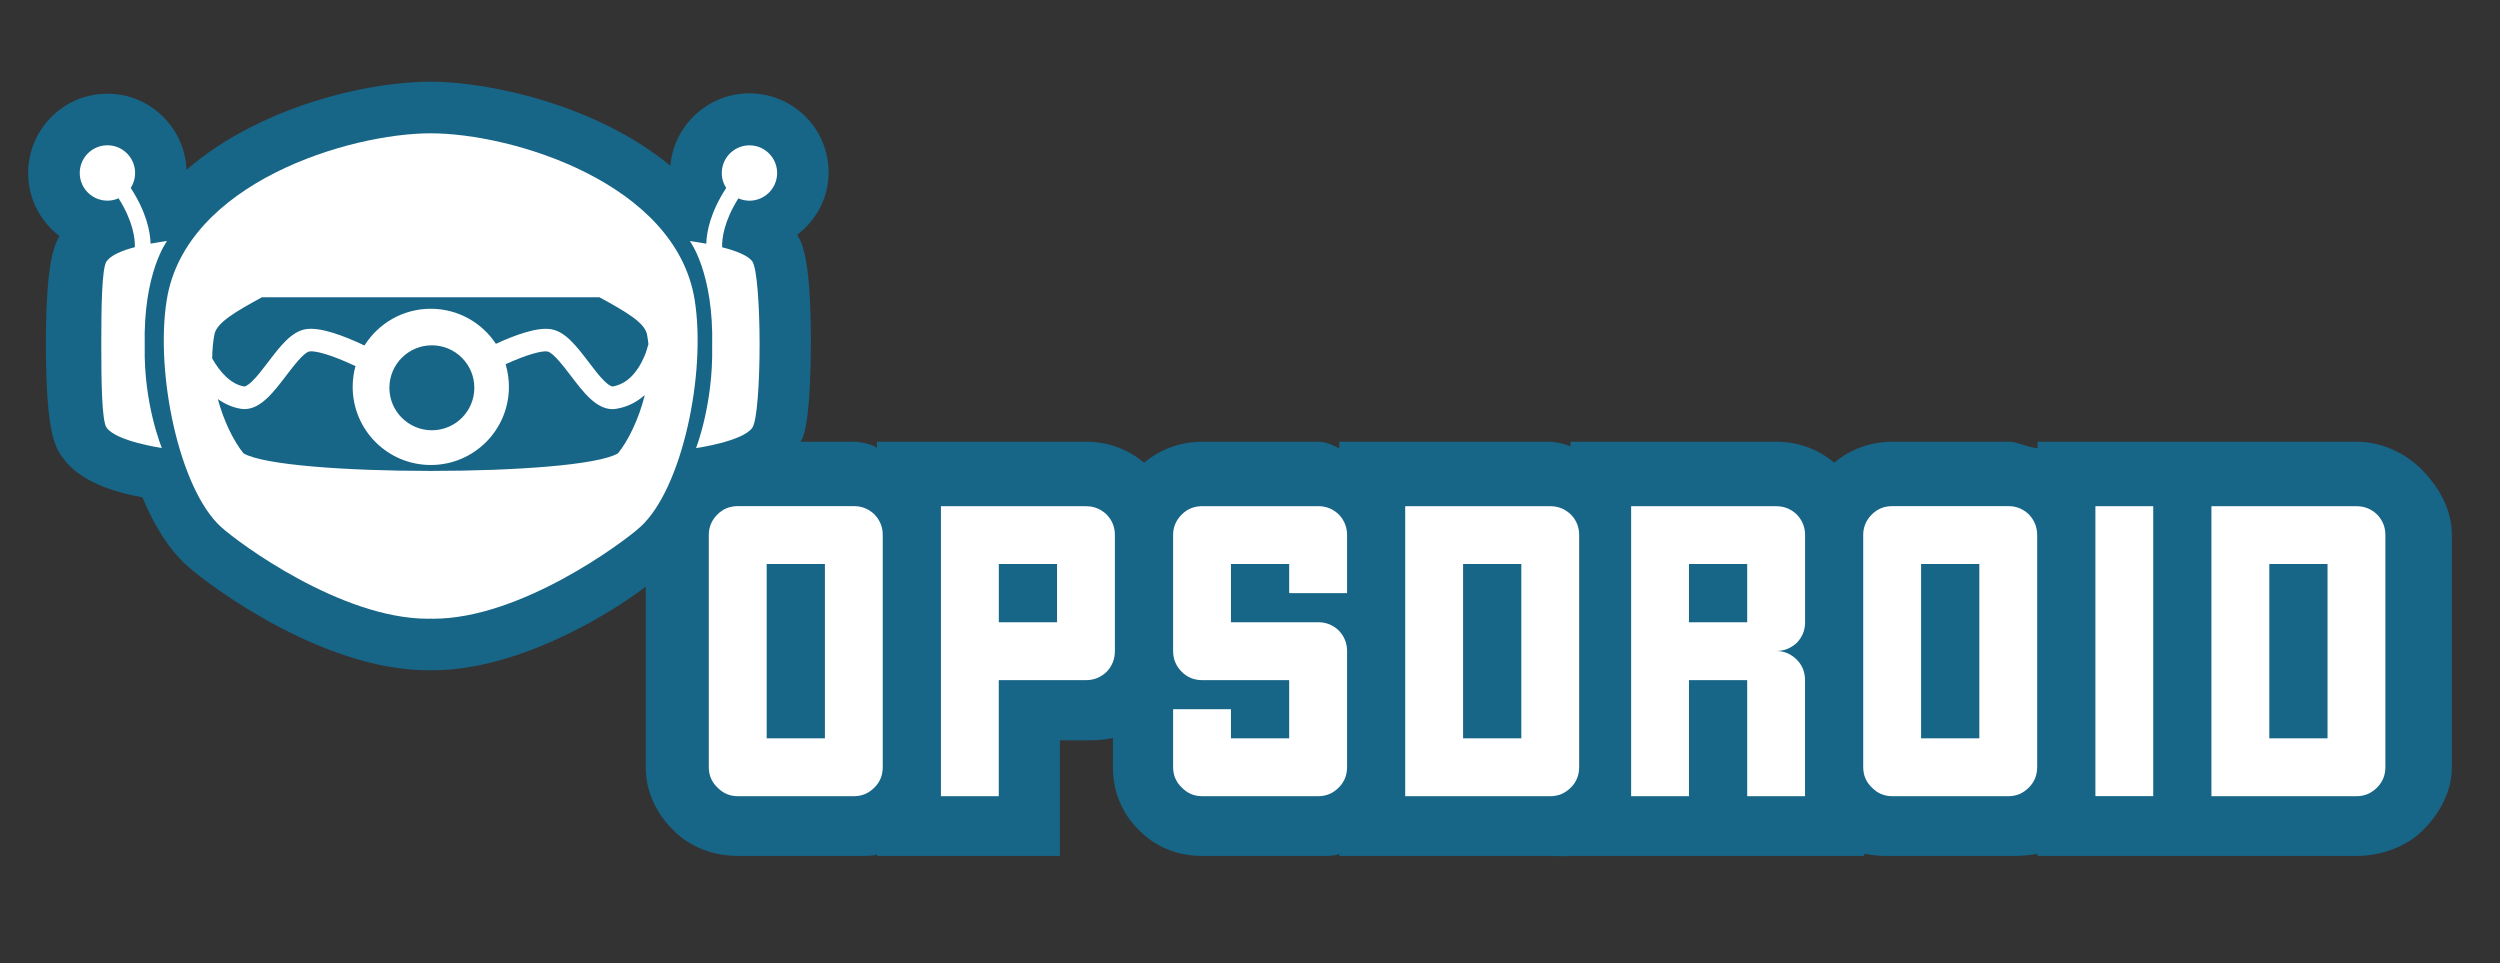 <svg xmlns="http://www.w3.org/2000/svg" xmlns:xlink="http://www.w3.org/1999/xlink" id="Layer_1" x="0" y="0" enable-background="new 0 0 519.09 200" version="1.1" viewBox="0 0 519.09 200" xml:space="preserve"><rect x="0" y="0" width="519.09" height="200" fill="#333333" stroke="none"/><path fill="#176587" d="M503.32,98.02l-0.69-0.75c-3.59-3.43-8.37-5.55-13.31-5.55h-29.49h-13.4h-23.35v1.38	c-3-0.49-4.23-1.38-6.06-1.38h-24.1c-4.48,0-8.69,1.53-12.06,4.35c-3.42-2.85-7.55-4.35-12.04-4.35h-42.74v1.06	c0-0.27-2.79-1.06-4.16-1.06h-43.84v1.38c-1-0.49-2.52-1.38-4.36-1.38h-24.1c-4.48,0-8.69,1.53-12.06,4.35	c-3.42-2.85-7.55-4.35-12.04-4.35h-43.44v1.38c0-0.49-2.92-1.38-4.76-1.38h-11.16c1.12-1,2.19-7.08,2.21-20.77	c-0.03-16.18-1.52-20.05-2.84-22.21c3.81-2.9,6.34-7.29,6.51-12.44c0.29-9.07-6.86-16.62-15.92-16.91c-4.4-0.15-8.59,1.47-11.8,4.48	c-2.98,2.79-4.78,6.52-5.13,10.55c-15.3-12.67-37.69-17.46-49.77-17.46c-9.01,0-23.49,2.45-37.1,9.32	c-5.21,2.63-9.75,5.64-13.6,8.98c-0.17-4.35-2.01-8.37-5.19-11.35c-3.21-3.01-7.35-4.59-11.79-4.44	C12.7,19.76,5.56,27.38,5.85,36.46c0.17,5.15,2.7,9.67,6.51,12.57c-1.32,2.16-2.81,6.31-2.84,22.53	c0.04,18.46,1.97,21.26,3.38,23.31c2.83,4.1,8.44,6.91,16.67,8.39c2.41,5.8,5.48,10.77,9.15,14.09	c5.09,4.61,28.53,21.82,50.15,21.82c0.18,0,0.36,0,0.56-0.01c0.19,0.01,0.19,0.01,0.38,0.01c16.93,0,35.27-10.56,44.27-17.35v37.45	c0,5.05,2.14,9.58,5.7,13.09c3.51,3.57,8.39,5.36,13.44,5.36h24.1c1.82,0,4.76,0.07,4.76-0.43v0.43h38v-24h5.44	c1.84,0,3.56-0.01,5.56-0.5v6.05c0,5.05,1.84,9.58,5.4,13.09c3.51,3.57,8.09,5.36,13.14,5.36h24.1c1.82,0,3.36,0.07,4.36-0.43v0.43	h43.84c1.36,0,4.16,0.19,4.16-0.1v0.1h61v-0.44c3,0.51,3.98,0.44,5.84,0.44h24.1c1.82,0,3.06,0.07,6.06-0.43v0.43h23.35h13.4h29.49	c4.98,0,10.22-1.8,13.79-5.36c3.51-3.51,5.98-8.05,5.98-13.09v-48.2C509.09,106.13,506.75,101.62,503.32,98.02z"/><g><g><path fill="#FFF" d="M183.29,111.07c0,10.73,0,26.8,0,48.2c0,1.69-0.57,3.1-1.72,4.25c-1.2,1.2-2.61,1.8-4.25,1.8 c-5.39,0-13.43,0-24.1,0c-1.69,0-3.1-0.6-4.25-1.8c-1.2-1.14-1.8-2.56-1.8-4.25c0-4.03,0-10.08,0-18.14c0-3.32,0-7.46,0-12.42 c0-5.07,0-10.95,0-17.65c0-1.63,0.6-3.05,1.8-4.25c1.15-1.14,2.56-1.72,4.25-1.72c5.34,0,13.37,0,24.1,0 c1.63,0,3.05,0.57,4.25,1.72C182.72,108.02,183.29,109.43,183.29,111.07z M159.19,153.3c2.72,0,6.75,0,12.09,0 c0-0.54,0-1.33,0-2.37c0-7.52,0-18.79,0-33.82c-2.67,0-6.7,0-12.09,0c0,4.03,0,10.05,0,18.05 C159.19,139.2,159.19,145.24,159.19,153.3z"/></g><g><path fill="#FFF" d="M231.49,111.07c0,5.39,0,13.43,0,24.1c0,1.69-0.57,3.13-1.72,4.33c-1.2,1.14-2.61,1.72-4.25,1.72 c-4.03,0-10.08,0-18.14,0c0,5.34,0,13.37,0,24.1c-2.67,0-6.67,0-12.01,0c0-2.67,0-6.02,0-10.05c0-3.98,0-8.66,0-14.05 c0-2.67,0-6.67,0-12.01c0-2.72,0-6.75,0-12.09c0-2.67,0-6.67,0-12.01c2.67,0,6.67,0,12.01,0c4.03,0,10.07,0,18.14,0 c1.63,0,3.05,0.57,4.25,1.72C230.92,108.02,231.49,109.43,231.49,111.07z M207.39,129.2c2.72,0,6.75,0,12.09,0 c0-0.49,0-1.2,0-2.12c0-2.23,0-5.56,0-9.97c-2.67,0-6.7,0-12.09,0C207.39,119.78,207.39,123.81,207.39,129.2z"/></g><g><path fill="#FFF" d="M267.68,123.16c0-1.36,0-3.38,0-6.05c-2.67,0-6.7,0-12.09,0c0,2.67,0,6.7,0,12.09c4.03,0,10.07,0,18.14,0 c1.63,0,3.05,0.57,4.25,1.72c1.14,1.2,1.72,2.61,1.72,4.25c0,5.39,0,13.43,0,24.1c0,1.69-0.57,3.1-1.72,4.25 c-1.2,1.2-2.61,1.8-4.25,1.8c-5.39,0-13.43,0-24.1,0c-1.69,0-3.1-0.6-4.25-1.8c-1.2-1.14-1.8-2.56-1.8-4.25c0-2.67,0-6.67,0-12.01 c2.67,0,6.67,0,12.01,0c0,1.31,0,3.32,0,6.05c2.72,0,6.75,0,12.09,0c0-2.72,0-6.75,0-12.09c-4.03,0-10.05,0-18.05,0 c-1.69,0-3.1-0.57-4.25-1.72c-1.2-1.2-1.8-2.64-1.8-4.33c0-2.67,0-6.02,0-10.05c0-4.03,0-8.71,0-14.05c0-1.63,0.6-3.05,1.8-4.25 c1.15-1.14,2.56-1.72,4.25-1.72c5.34,0,13.37,0,24.1,0c1.63,0,3.05,0.57,4.25,1.72c1.14,1.2,1.72,2.61,1.72,4.25 c0,2.72,0,6.75,0,12.09C277.02,123.16,273.02,123.16,267.68,123.16z"/></g><g><path fill="#FFF" d="M327.89,111.07c0,10.73,0,26.8,0,48.2c0,1.69-0.57,3.1-1.72,4.25c-1.2,1.2-2.61,1.8-4.25,1.8 c-4.03,0-10.08,0-18.14,0c-1.31,0-3.3,0-5.96,0c-1.36,0-3.38,0-6.05,0c0-6.7,0-15.06,0-25.08s0-21.73,0-35.13 c2.34,0,5.85,0,10.54,0c0.33,0,0.82,0,1.47,0c4.03,0,10.07,0,18.14,0c1.63,0,3.05,0.57,4.25,1.72 C327.32,108.02,327.89,109.43,327.89,111.07z M303.79,153.3c2.72,0,6.75,0,12.09,0c0-0.54,0-1.33,0-2.37c0-7.52,0-18.79,0-33.82 c-2.67,0-6.7,0-12.09,0c0,4.03,0,10.05,0,18.05C303.79,139.2,303.79,145.24,303.79,153.3z"/></g><g><path fill="#FFF" d="M368.82,135.17c1.63,0,3.05,0.6,4.25,1.8c1.14,1.14,1.72,2.56,1.72,4.25c0,5.34,0,13.37,0,24.1 c-2.67,0-6.67,0-12.01,0c0-5.34,0-13.37,0-24.1c-2.67,0-6.7,0-12.09,0c0,5.34,0,13.37,0,24.1c-2.67,0-6.67,0-12.01,0 c0-5.34,0-13.37,0-24.1c0-2.67,0-6.67,0-12.01c0-2.67,0-6.02,0-10.05c0-4.03,0-8.71,0-14.05c2.67,0,6.67,0,12.01,0 c4.03,0,10.07,0,18.14,0c1.63,0,3.05,0.57,4.25,1.72c1.14,1.2,1.72,2.61,1.72,4.25c0,4.03,0,10.08,0,18.14 c0,1.63-0.57,3.05-1.72,4.25C371.87,134.59,370.46,135.17,368.82,135.17z M362.78,129.2c0-0.49,0-1.2,0-2.12c0-2.23,0-5.56,0-9.97 c-2.67,0-6.7,0-12.09,0c0,2.67,0,6.7,0,12.09C353.41,129.2,357.44,129.2,362.78,129.2z"/></g><g><path fill="#FFF" d="M422.99,111.07c0,10.73,0,26.8,0,48.2c0,1.69-0.57,3.1-1.72,4.25c-1.2,1.2-2.61,1.8-4.25,1.8 c-5.39,0-13.43,0-24.1,0c-1.69,0-3.1-0.6-4.25-1.8c-1.2-1.14-1.8-2.56-1.8-4.25c0-4.03,0-10.08,0-18.14c0-3.32,0-7.46,0-12.42 c0-5.07,0-10.95,0-17.65c0-1.63,0.6-3.05,1.8-4.25c1.15-1.14,2.56-1.72,4.25-1.72c5.34,0,13.37,0,24.1,0 c1.63,0,3.05,0.57,4.25,1.72C422.41,108.02,422.99,109.43,422.99,111.07z M398.89,153.3c2.72,0,6.75,0,12.09,0 c0-0.54,0-1.33,0-2.37c0-7.52,0-18.79,0-33.82c-2.67,0-6.7,0-12.09,0c0,4.03,0,10.05,0,18.05 C398.89,139.2,398.89,145.24,398.89,153.3z"/></g><g><path fill="#FFF" d="M435.08,105.1c2.01,0,6.02,0,12.01,0c0,7.52,0,22.58,0,45.18c0,2.51,0,7.52,0,15.03 c-1.96,0-5.96,0-12.01,0c0-6.7,0-15.06,0-25.08S435.08,118.5,435.08,105.1z"/></g><g><path fill="#FFF" d="M495.29,111.07c0,10.73,0,26.8,0,48.2c0,1.69-0.57,3.1-1.72,4.25c-1.2,1.2-2.61,1.8-4.25,1.8 c-4.03,0-10.08,0-18.14,0c-1.31,0-3.3,0-5.96,0c-1.36,0-3.38,0-6.05,0c0-6.7,0-15.06,0-25.08s0-21.73,0-35.13 c2.34,0,5.85,0,10.54,0c0.33,0,0.82,0,1.47,0c4.03,0,10.07,0,18.14,0c1.63,0,3.05,0.57,4.25,1.72 C494.72,108.02,495.29,109.43,495.29,111.07z M471.19,153.3c2.72,0,6.75,0,12.09,0c0-0.54,0-1.33,0-2.37c0-7.52,0-18.79,0-33.82 c-2.67,0-6.7,0-12.09,0c0,4.03,0,10.05,0,18.05C471.19,139.2,471.19,145.24,471.19,153.3z"/></g></g><path fill="#FFF" d="M155.42,41.67c3.18,0.1,5.83-2.39,5.94-5.56c0.1-3.17-2.39-5.83-5.56-5.93c-3.17-0.1-5.83,2.39-5.93,5.56	c-0.04,1.21,0.3,2.34,0.91,3.29c-3.27,5.03-4.06,9.07-4.13,11.57c-1.95-0.37-3.42-0.55-3.42-0.55s5.01,6.57,4.64,21.87	c0.24,12.01-3.35,21.12-3.35,21.12s9.72-1.37,11.7-4.24c0.97-1.41,1.5-9.31,1.5-17.25v0c0-7.94-0.53-15.83-1.5-17.25	c-0.89-1.29-3.58-2.27-6.28-2.96c-0.05-1.74,0.34-5.33,3.37-10.15C153.95,41.46,154.66,41.64,155.42,41.67z"/><path fill="#FFF" d="M30.05,71.91c-0.37-15.3,4.64-21.87,4.64-21.87s-1.47,0.18-3.42,0.55c-0.08-2.5-0.86-6.54-4.13-11.57	c0.61-0.95,0.95-2.08,0.91-3.29c-0.1-3.17-2.76-5.67-5.93-5.56c-3.17,0.1-5.66,2.76-5.56,5.93c0.1,3.18,2.76,5.66,5.94,5.56	c0.76-0.03,1.47-0.2,2.12-0.49c3.04,4.82,3.43,8.41,3.38,10.15c-2.7,0.7-5,1.68-5.88,2.96c-0.97,1.41-1.09,9.31-1.09,17.25v0	c0,7.94,0.12,15.84,1.09,17.25c1.98,2.87,11.49,4.24,11.49,4.24S29.81,83.93,30.05,71.91z"/><path fill="#FFF" d="M144.23,62.22c-3.93-24.27-37.88-34.54-54.8-34.54c-16.91,0-50.87,10.27-54.8,34.54	c-2.46,15.21,2.58,39.32,11.27,47.2c3.78,3.42,24.96,19.05,42.96,19.05c0.19,0,0.37-0.01,0.56-0.01c0.19,0,0.37,0.01,0.56,0.01	c18,0,39.18-15.63,42.96-19.05C141.66,101.54,146.69,77.43,144.23,62.22z M128.33,94.12c-8.12,4.88-69.66,4.88-77.78,0	c-1.98-2.45-4.07-6.6-5.32-11.26c1.47,1.05,3.06,1.73,4.72,2.01c0.28,0.05,0.55,0.07,0.82,0.07c3.37,0,6.04-3.52,8.64-6.93	c1.47-1.93,3.68-4.84,4.85-5.04c1.18-0.2,4.6,0.7,9.55,3.05c-0.38,1.37-0.58,2.81-0.58,4.31c0,8.96,7.26,16.22,16.22,16.22	c8.96,0,16.22-7.26,16.22-16.22c0-1.64-0.24-3.21-0.69-4.7c4.48-2.05,7.58-2.84,8.69-2.65c1.16,0.2,3.38,3.11,4.85,5.04	c2.59,3.41,5.27,6.93,8.64,6.93c0.27,0,0.54-0.02,0.82-0.07c2.41-0.4,4.35-1.47,5.91-2.87C132.65,87.01,130.43,91.52,128.33,94.12z M80.85,80.52c0-4.87,3.95-8.82,8.82-8.82c4.87,0,8.82,3.95,8.82,8.82c0,4.87-3.95,8.82-8.82,8.82	C84.8,89.33,80.85,85.38,80.85,80.52z M133.88,73.79c-1.6,3.81-3.85,5.98-6.7,6.46c0,0-0.46,0.04-1.58-1.03	c-1.07-1.01-2.24-2.55-3.37-4.04c-2.47-3.24-4.8-6.31-7.78-6.82c-2.81-0.48-7.34,1.12-11.48,3.03c-2.9-4.39-7.88-7.28-13.53-7.28	c-5.8,0-10.89,3.05-13.76,7.63c-4.33-2.06-9.25-3.9-12.23-3.38c-2.98,0.51-5.31,3.58-7.78,6.82c-1.13,1.49-2.3,3.03-3.37,4.04	c-1.13,1.07-1.58,1.03-1.58,1.03c-2.8-0.47-5.01-2.94-6.66-5.82c0.01-1.56,0.16-3.58,0.48-5.06c0.52-2.41,4.34-4.64,9.84-7.64h70.1	c5.5,3,9.32,5.23,9.85,7.64c0.13,0.6,0.23,1.46,0.31,2.08C134.43,72.12,134.19,73.07,133.88,73.79z"/></svg>